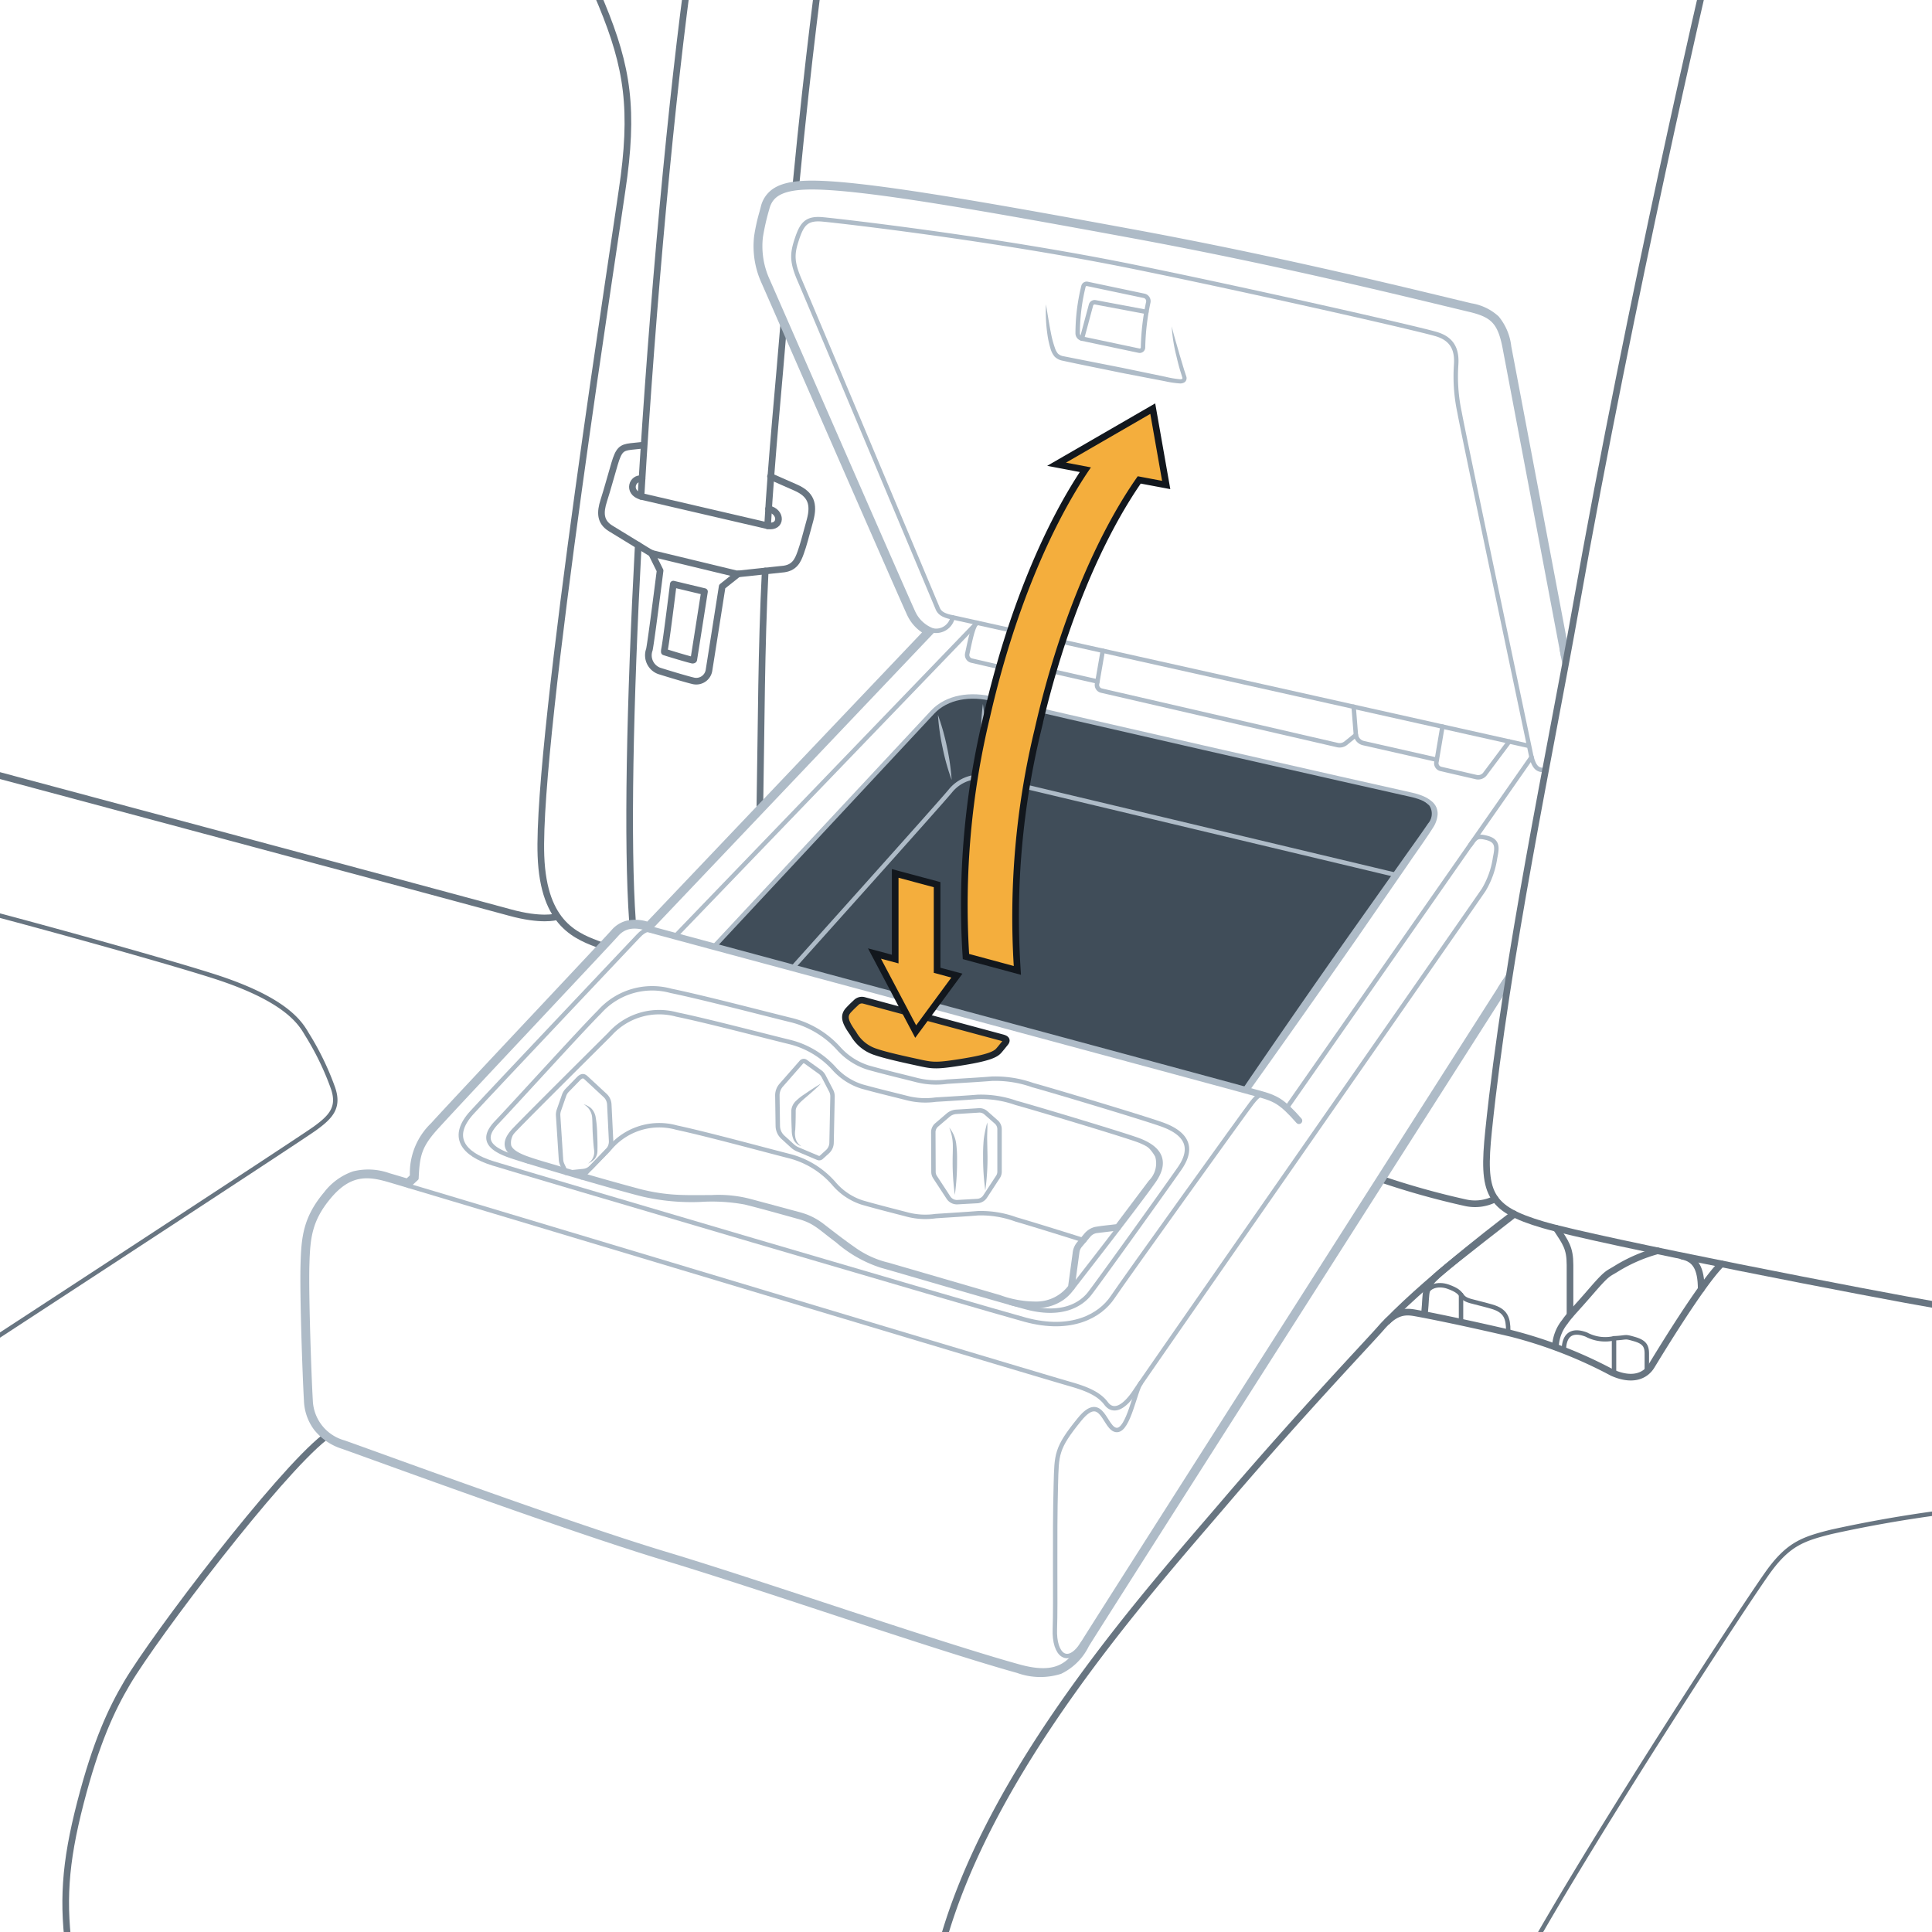 <svg xmlns="http://www.w3.org/2000/svg" width="218" height="218" viewBox="0 0 218 218"><g id="b0c7c543-3d34-4dea-8f28-2ad16ed39820" data-name="below"><path d="M155.8,133.034a90.122,90.122,0,0,0,9.539,2.673,4.939,4.939,0,0,0,3.375-.433" style="fill:none;stroke:#687581;stroke-linecap:round;stroke-linejoin:round;stroke-width:0.75px"/><path d="M-3.187,86.662s57.114,15.3,60.688,16.294,5.238.5,5.238.5" style="fill:none;stroke:#687581;stroke-linecap:round;stroke-linejoin:round;stroke-width:0.75px"/><path d="M67.882,106.7c-2.725-1.022-6.554-2.256-6.844-10.128-.488-13.292,8.677-71.238,9.377-76.7,1.109-8.646.111-13.3-3.1-20.729" style="fill:none;stroke:#687581;stroke-linecap:round;stroke-linejoin:round;stroke-width:0.75px"/><path d="M-6.928,155.165s40.653-26.52,42.482-27.85,2.785-2.389,2-4.6a31.293,31.293,0,0,0-2.942-6.046c-.774-1.337-2.465-3.972-10.668-6.571-6.439-2.04-21.215-6.087-26.668-7.494" style="fill:none;stroke:#687581;stroke-linecap:round;stroke-linejoin:round;stroke-width:0.5px"/><path d="M225.49,169.963a145.9,145.9,0,0,0-18.844,2.883c-3.1.775-4.766,1.33-6.983,4.323s-19.177,28.931-27.379,43.562" style="fill:none;stroke:#687581;stroke-linecap:round;stroke-linejoin:round;stroke-width:0.5px"/><path d="M194.248,142.613c-2.234,2.188-7.111,10.225-7.887,11.5s-2.328,1.718-4.434.776a50.85,50.85,0,0,0-11.417-4.434c-5.709-1.33-9.644-2.106-10.918-2.327s-2.273,0-3.714,1.662-8.923,9.478-17.68,19.731-26.659,30.1-32.035,50.325" style="fill:none;stroke:#687581;stroke-linecap:round;stroke-linejoin:round;stroke-width:0.75px"/><path d="M156.551,149.087c5.119-5.27,14.261-12.123,14.261-12.123" style="fill:none;stroke:#687581;stroke-linecap:round;stroke-linejoin:round;stroke-width:0.75px"/><path d="M170.852,137.018s-6.945,5.377-8.33,6.585c-1.953,1.7-1.515,1.967-1.776,4.517" style="fill:none;stroke:#687581;stroke-linecap:round;stroke-linejoin:round;stroke-width:0.75px"/><path d="M175.607,138.6c1.06,1.613,1.547,2.213,1.547,4.13v5.644" style="fill:none;stroke:#687581;stroke-linecap:round;stroke-linejoin:round;stroke-width:0.75px"/><path d="M187.031,141.136a17.868,17.868,0,0,0-4.577,1.975c-1.039.665-1,.374-2.868,2.535s-2.479,2.725-3.019,3.514a4.759,4.759,0,0,0-1.059,2.814" style="fill:none;stroke:#687581;stroke-linecap:round;stroke-linejoin:round;stroke-width:0.75px"/><path d="M189.794,141.74c1.486.3,2.162,1.306,2.162,3.728" style="fill:none;stroke:#687581;stroke-linecap:round;stroke-linejoin:round;stroke-width:0.75px"/><path d="M170.184,150.2c0-1.466-.253-2.307-1.884-2.773-1.164-.332-1.718-.437-2.369-.623-1.455-.416-.54-.915-2.536-1.621-1.153-.409-2.522-.047-2.522,1.2" style="fill:none;stroke:#687581;stroke-linecap:round;stroke-linejoin:round;stroke-width:0.5px"/><line x1="164.857" y1="146.092" x2="164.857" y2="148.989" style="fill:none;stroke:#687581;stroke-linecap:round;stroke-linejoin:round;stroke-width:0.5px"/><path d="M176.464,152.349c0-1.507.711-2.463,2.54-1.756a4.507,4.507,0,0,0,3.117.416c1.58-.083,1.123-.25,2.286.083s1.414.79,1.414,1.662v2.073" style="fill:none;stroke:#687581;stroke-linecap:round;stroke-linejoin:round;stroke-width:0.5px"/><line x1="182.121" y1="151.009" x2="182.121" y2="154.888" style="fill:none;stroke:#687581;stroke-linecap:round;stroke-linejoin:round;stroke-width:0.5px"/><path d="M36.607,162.2c-5.21,4.1-19.056,22.27-22.27,27.7-1.729,2.92-3.487,6.641-5.261,13.513S7.011,214.746,7.9,220.842" style="fill:none;stroke:#687581;stroke-linecap:round;stroke-linejoin:round;stroke-width:0.75px"/><path d="M86.342,64.43c-.45,8.964-.427,16.825-.605,26.839" style="fill:none;stroke:#687581;stroke-linecap:round;stroke-linejoin:round;stroke-width:0.75px"/><path d="M88.449,36.392c-.51,6.438-1.419,15.431-1.837,22.931" style="fill:none;stroke:#687581;stroke-linecap:round;stroke-linejoin:round;stroke-width:0.75px"/><path d="M92.585-3.623s-1.3,9.224-2.786,24.6" style="fill:none;stroke:#687581;stroke-linecap:round;stroke-linejoin:round;stroke-width:0.75px"/><path d="M72.017,61.532c-.952,17.816-1.271,33.721-.65,42.429" style="fill:none;stroke:#687581;stroke-linecap:round;stroke-linejoin:round;stroke-width:0.75px"/><path d="M77.934-4.52C75.8,10.488,73.6,34.389,72.327,56.006" style="fill:none;stroke:#687581;stroke-linecap:round;stroke-linejoin:round;stroke-width:0.75px"/><path d="M72.524,50.24l-1.344.14c-1.051.127-1.365.371-1.836,1.962s-.785,2.791-1.217,4.14-.417,2.4.754,3.129l4.6,2.817,9.694,2.341,5.014-.536c1.466-.088,1.836-.993,2.15-1.86s.55-1.788,1.06-3.664.078-2.94-1.6-3.686l-2.859-1.26" style="fill:none;stroke:#687581;stroke-linecap:round;stroke-linejoin:round;stroke-width:0.75px"/><path d="M72.445,54.036c-1.083-.224-1.723,1.489-.118,1.97l14.285,3.317c1.617.276,1.633-1.612.108-1.9" style="fill:none;stroke:#687581;stroke-linecap:round;stroke-linejoin:round;stroke-width:0.75px"/><path d="M73.5,62.411l.981,1.978s-.979,7.765-1.208,8.917a1.874,1.874,0,0,0,1.122,2.4c.98.309,3.052.935,3.8,1.109A1.454,1.454,0,0,0,80,75.634c.154-.954,1.489-9.452,1.489-9.452l1.792-1.424" style="fill:none;stroke:#687581;stroke-linecap:round;stroke-linejoin:round;stroke-width:0.75px"/><path d="M75.974,65.91c-.088.7-.779,6.294-.982,7.316a1.347,1.347,0,0,0-.029.339c1,.315,2.624.8,3.173.927l.01,0c.04,0,.129-.015.136-.059.133-.828,1.21-7.679,1.21-7.679Z" style="fill:none;stroke:#687581;stroke-linecap:round;stroke-linejoin:round;stroke-width:0.75px"/></g><g id="acb80810-6fb8-481a-8f9f-de6870190500" data-name="illustration"><path d="M80.563,106.814s23.061-24.739,24.668-26.457,4.285-2.142,6.918-1.454c3.4.886,44.173,10.142,47,10.752s3.436,1.884,2,3.935-20.575,29.423-20.575,29.423" style="fill:#404d59;stroke:#aebbc7;stroke-linecap:round;stroke-linejoin:round;stroke-width:0.5px"/><path d="M159.148,89.655a4.211,4.211,0,0,1,2.514.872,1.746,1.746,0,0,1,.553,1.388,3.151,3.151,0,0,1-.443,1.36c-.958,1.517-1.955,2.866-2.93,4.307L152.96,106.1q-5.921,8.489-11.933,16.913a.375.375,0,0,1-.615-.43q5.835-8.55,11.792-17.013l5.98-8.448c.981-1.4,2.029-2.834,2.955-4.2a1.675,1.675,0,0,0,.143-2.031A5.256,5.256,0,0,0,159.148,89.655Z" style="fill:#aebbc7"/><g id="e79e715d-8964-4deb-a571-cc4bb7905204" data-name="Offset Group"><path d="M176.881,74.006c-1.107-5.86-6.108-32.319-6.6-34.881a6.19,6.19,0,0,0-1.361-3.25,5.687,5.687,0,0,0-2.948-1.409l-2.54-.611c-7.845-1.89-20.682-4.982-35.784-7.764-16.82-3.1-30.071-5.439-35.955-5.46-2.166-.008-3.588.3-4.489,1a3.114,3.114,0,0,0-1.115,1.759c-.052.2-.1.384-.146.557a20.94,20.94,0,0,0-.6,2.71,9.742,9.742,0,0,0,.781,5.1c.262.585,2.286,5.214,4.834,11.042C95.64,53.5,102.094,68.261,102.6,69.324a4.5,4.5,0,0,0,1.166,1.523,4.379,4.379,0,0,0,.666.465L73.105,104.273a4.383,4.383,0,0,0-2.393-.129,3.074,3.074,0,0,0-1.533.987c-.341.392-3.741,4.015-7.705,8.239-5.123,5.457-11.168,11.9-12.654,13.545a7.552,7.552,0,0,0-2.316,5.816l-.544.506c-1.161-.346-1.892-.563-2.1-.622a6.85,6.85,0,0,0-3.96-.2,6.709,6.709,0,0,0-3.127,2.266c-2.357,2.793-2.528,5.014-2.612,8.04-.095,3.43.22,12.507.386,15.338a5.58,5.58,0,0,0,1.089,3.112,6.259,6.259,0,0,0,3,2.061c.5.173,1.769.632,3.582,1.288,7.409,2.678,23.8,8.6,32.707,11.283,4.911,1.477,11.5,3.645,18.133,5.827,8.265,2.719,16.6,5.461,21.782,6.9a7.483,7.483,0,0,0,4.794.107,6.468,6.468,0,0,0,3-2.989c1.359-2.239,44.478-69.825,47.542-74.628" style="fill:none;stroke:#aebbc7;stroke-linecap:round;stroke-linejoin:round;stroke-width:0.5px"/><path d="M176.636,74.053c-1.108-5.861-6.108-32.319-6.6-34.881a5.96,5.96,0,0,0-1.3-3.124,5.455,5.455,0,0,0-2.826-1.339l-2.54-.611c-7.845-1.889-20.677-4.981-35.771-7.761-16.835-3.1-30.055-5.436-35.911-5.456-2.154-.008-3.5.307-4.336.947a2.862,2.862,0,0,0-1.025,1.625c-.053.2-.1.384-.147.557a21.12,21.12,0,0,0-.592,2.681,9.5,9.5,0,0,0,.762,4.96c.263.586,2.287,5.217,4.835,11.044,4.683,10.709,11.135,25.463,11.636,26.522a4.256,4.256,0,0,0,1.1,1.439,4.115,4.115,0,0,0,.914.588L73.18,104.557a4.259,4.259,0,0,0-2.4-.172,2.815,2.815,0,0,0-1.41.91c-.345.4-3.751,4.026-7.712,8.246-5.124,5.458-11.166,11.9-12.65,13.541-1.9,2.1-2.14,3.226-2.257,5.762l-.724.673c-1.241-.37-2.019-.6-2.232-.661a6.588,6.588,0,0,0-3.818-.2,6.451,6.451,0,0,0-3.009,2.187c-2.3,2.727-2.47,4.876-2.553,7.886-.095,3.419.219,12.487.386,15.316a5.328,5.328,0,0,0,1.038,2.976A6.017,6.017,0,0,0,38.716,163c.5.173,1.773.633,3.585,1.288,7.412,2.68,23.8,8.6,32.694,11.279,4.915,1.479,11.509,3.648,18.139,5.829,8.268,2.72,16.6,5.46,21.771,6.892a7.248,7.248,0,0,0,4.635.116,6.232,6.232,0,0,0,2.878-2.887c1.361-2.242,44.483-69.832,47.546-74.632" style="fill:none;stroke:#aebbc7;stroke-linecap:round;stroke-linejoin:round;stroke-width:0.5px"/></g><path d="M176.39,74.1c-1.108-5.861-6.108-32.318-6.6-34.88-.554-2.882-1.385-3.658-3.935-4.267-7.419-1.774-21.449-5.265-38.3-8.369s-30.04-5.432-35.867-5.452c-3.546-.013-4.721.861-5.119,2.385a25.924,25.924,0,0,0-.732,3.209,9.247,9.247,0,0,0,.742,4.824c.748,1.669,15.7,35.934,16.469,37.561a3.885,3.885,0,0,0,2.225,2.04L73.252,104.844c-1.769-.6-2.894-.306-3.695.615s-17.74,18.879-20.366,21.79c-1.87,2.074-2.083,3.14-2.2,5.709l-.9.839c-1.322-.393-2.148-.639-2.366-.7-2.328-.665-4.323-.748-6.568,1.912s-2.411,4.739-2.494,7.732c-.095,3.408.219,12.468.385,15.294a5.121,5.121,0,0,0,3.749,4.731c2.56.885,25.213,9.238,36.27,12.564s30.593,10.142,39.9,12.719c4.436,1.228,5.82-.332,7.233-2.66,1.363-2.245,44.488-69.839,47.549-74.637" style="fill:none;stroke:#aebbc7;stroke-linecap:round;stroke-linejoin:round;stroke-width:0.5px"/><path d="M174.39,86.884c-.665,0-1.275.055-1.663-1.829s-7.593-36.026-8.037-38.52a19.428,19.428,0,0,1-.387-5.32c.11-1.5-.222-2.882-2.162-3.492s-21.556-5.051-34.363-7.648c-15.574-3.16-33.143-5.155-34.972-5.321s-2.328.554-2.882,2.217-.609,2.549.333,4.711S105.781,68.6,105.781,68.6c.208.556.648.857,1.713,1.065s65.048,14.506,65.048,14.506" style="fill:none;stroke:#aebbc7;stroke-linecap:round;stroke-linejoin:round;stroke-width:0.5px"/><path d="M105.275,71.15a1.916,1.916,0,0,0,2.219-1.485" style="fill:none;stroke:#aebbc7;stroke-linecap:round;stroke-linejoin:round;stroke-width:0.5px"/><path d="M73.252,104.844s67.662,18.231,69.158,18.675,2.273.776,4.157,2.937" style="fill:none;stroke:#aebbc7;stroke-linecap:round;stroke-linejoin:round;stroke-width:0.75px"/><line x1="172.815" y1="85.434" x2="145.187" y2="125.014" style="fill:none;stroke:#aebbc7;stroke-linecap:round;stroke-linejoin:round;stroke-width:0.5px"/><path d="M142.648,123.59c-.374-.11-.59-.188-1.434.907s-14.283,19.8-15.675,21.881-4.632,3.948-9.857,2.533S59.075,132.346,55.63,131.274s-4.86-3.035-2.373-5.75,17.87-18.943,18.732-19.873,1.337-.787,1.829-.654" style="fill:none;stroke:#aebbc7;stroke-linecap:round;stroke-linejoin:round;stroke-width:0.5px"/><path d="M96.621,113.107a.907.907,0,0,1,.869-.225l15.605,4.209c.448.121.568.282.332.575s-.5.621-.714.87c-.36.415-1.081.8-3.99,1.275s-3.409.443-4.822.138-3.88-.831-5.072-1.247a4.427,4.427,0,0,1-2.549-2.078c-.914-1.275-1.173-1.967-.527-2.661C96.2,113.487,96.384,113.338,96.621,113.107Z" style="fill:#f4ae3d;stroke:#1f262d;stroke-linecap:round;stroke-linejoin:round;stroke-width:0.75px"/><path d="M94.607,118.281a7.527,7.527,0,0,0,3.381,2.189c1.774.5,4.212,1.081,5.4,1.386a8.916,8.916,0,0,0,3.464.194c1.774-.111,3.713-.222,5.071-.333a12.656,12.656,0,0,1,4.6.721c2.134.582,12.027,3.547,14.494,4.406s3.935,2.355,2.078,5.016-9.172,12.858-10.142,14.1-3.155,2.639-7.233,1.524c-4.309-1.177-14.286-4.129-16.239-4.669a14.154,14.154,0,0,1-4.988-2.827c-1.912-1.413-2.494-2.161-4.282-2.66s-4.614-1.289-6.152-1.663a20.79,20.79,0,0,0-5.071-.291,24.492,24.492,0,0,1-6.36-.582c-2.452-.582-12.387-3.491-14.881-4.323s-3.533-1.912-1.7-3.824,9.477-10.35,11.6-12.47a7.968,7.968,0,0,1,8.064-2.37c3.658.749,10.932,2.661,13.676,3.326A10.652,10.652,0,0,1,94.607,118.281Z" style="fill:none;stroke:#aebbc7;stroke-linecap:round;stroke-linejoin:round;stroke-width:0.5px"/><path d="M59.658,131.06c-2.338-.779-3.312-1.793-1.6-3.585s8.764-8.788,10.751-10.775a7.471,7.471,0,0,1,7.561-2.222c3.429.7,10.249,2.5,12.821,3.118a9.993,9.993,0,0,1,4.9,2.949,7.048,7.048,0,0,0,3.17,2.053c1.662.467,3.949,1.013,5.066,1.3a8.381,8.381,0,0,0,3.248.181c1.662-.1,3.481-.207,4.754-.311a11.882,11.882,0,0,1,4.313.675c2,.546,11.276,3.326,13.588,4.131s3.689,2.209,1.949,4.7-8.478,11.138-9.387,12.308-2.958,2.474-6.781,1.429" style="fill:none;stroke:#aebbc7;stroke-linecap:round;stroke-linejoin:round;stroke-width:0.5px"/><path d="M58.241,127.369a3.926,3.926,0,0,0-.471.958,1.668,1.668,0,0,0-.083.938c.214.513.926.853,1.556,1.11,1.327.5,2.75.861,4.132,1.289,2.783.815,5.572,1.624,8.369,2.373a21.24,21.24,0,0,0,4.229.749c1.428.1,2.881.063,4.331.059a14.248,14.248,0,0,1,4.381.441l4.211,1.132c.7.2,1.4.347,2.117.608a7.5,7.5,0,0,1,1.96,1.107c1.156.894,2.292,1.776,3.476,2.6a10.749,10.749,0,0,0,3.846,1.751l4.183,1.217,8.357,2.43a11.739,11.739,0,0,0,4.176.73,4.517,4.517,0,0,0,3.557-1.81l-.051.122.341-2.493.17-1.246a2.231,2.231,0,0,1,.514-1.269l.812-.965a2.279,2.279,0,0,1,1.152-.746c.9-.167,1.682-.217,2.529-.331l-.158.09,3.762-5a2.737,2.737,0,0,0,.717-2.678,4.456,4.456,0,0,0-2.208-2,3.822,3.822,0,0,1,2.553,1.838,2.146,2.146,0,0,1,.088,1.675,5.077,5.077,0,0,1-.787,1.42l-3.753,5.035a.23.23,0,0,1-.151.089h-.007c-.813.11-1.706.185-2.453.325a1.8,1.8,0,0,0-.92.6l-.8.962a1.747,1.747,0,0,0-.4,1.028l-.165,1.244-.331,2.49a.244.244,0,0,1-.04.106l-.011.016a5.043,5.043,0,0,1-3.924,2.021,12.207,12.207,0,0,1-4.354-.732l-8.373-2.4-4.181-1.2a14.224,14.224,0,0,1-2.1-.706,11.843,11.843,0,0,1-1.923-1.124c-1.2-.837-2.35-1.739-3.487-2.623a6.884,6.884,0,0,0-1.812-1.032c-.647-.239-1.372-.4-2.064-.6l-4.2-1.139a13.66,13.66,0,0,0-4.243-.435c-1.452,0-2.9.031-4.373-.071a21.778,21.778,0,0,1-4.327-.777c-2.808-.758-5.592-1.574-8.377-2.4-1.388-.433-2.787-.784-4.173-1.314a5.845,5.845,0,0,1-1.017-.507,1.7,1.7,0,0,1-.777-.951A2.233,2.233,0,0,1,58.241,127.369Z" style="fill:#aebbc7"/><path d="M65.625,132.851c1.359-1.407,2.54-2.629,3.186-3.3a7.3,7.3,0,0,1,7.561-2.309c3.429.729,10.249,2.593,12.821,3.241a9.939,9.939,0,0,1,4.9,3.065,7.028,7.028,0,0,0,3.17,2.134c1.662.486,3.949,1.053,5.066,1.35a8.059,8.059,0,0,0,3.248.189c1.662-.108,3.481-.216,4.754-.324a11.461,11.461,0,0,1,4.313.7c1.121.318,4.525,1.365,7.709,2.371" style="fill:none;stroke:#aebbc7;stroke-linecap:round;stroke-linejoin:round;stroke-width:0.5px"/><line x1="76.189" y1="105.635" x2="110.249" y2="70.272" style="fill:none;stroke:#aebbc7;stroke-linecap:round;stroke-linejoin:round;stroke-width:0.5px"/><path d="M89.439,109.207S105.92,90.844,107.22,89.27a4.311,4.311,0,0,1,4.763-1.389c4.488,1.057,45.562,10.85,45.562,10.85" style="fill:none;stroke:#aebbc7;stroke-linecap:round;stroke-linejoin:round;stroke-width:0.5px"/><path d="M170.3,83.669l-2.734,3.654a.965.965,0,0,1-.988.362l-4-.923a.658.658,0,0,1-.5-.75l.682-4.027" style="fill:none;stroke:#aebbc7;stroke-linecap:round;stroke-linejoin:round;stroke-width:0.5px"/><path d="M124.432,73.429l-.647,3.744a.658.658,0,0,0,.5.753l26.627,6.145a1.111,1.111,0,0,0,.947-.219l1.134-.919" style="fill:none;stroke:#aebbc7;stroke-linecap:round;stroke-linejoin:round;stroke-width:0.5px"/><path d="M152.741,79.748l.246,3.108a1.109,1.109,0,0,0,.86.994l8.276,1.876" style="fill:none;stroke:#aebbc7;stroke-linecap:round;stroke-linejoin:round;stroke-width:0.5px"/><path d="M110.205,70.262c-.44.506-.689,1.757-1.064,3.5a.657.657,0,0,0,.495.778l4.425,1.022a1.113,1.113,0,0,0,.948-.219l1.134-.919" style="fill:none;stroke:#aebbc7;stroke-linecap:round;stroke-linejoin:round;stroke-width:0.5px"/><path d="M115.913,71.531l.224,2.821a1.109,1.109,0,0,0,.86.994l6.836,1.55" style="fill:none;stroke:#aebbc7;stroke-linecap:round;stroke-linejoin:round;stroke-width:0.5px"/><path d="M128.727,156.036c-.658.884-1.392,5.322-2.7,5.322-1.386,0-1.627-4.38-4.219-1.194-2.661,3.27-2.575,3.922-2.671,7.361-.166,5.986,0,13.357-.11,16.294s1.467,4.289,3.182,1.569" style="fill:none;stroke:#aebbc7;stroke-linecap:round;stroke-linejoin:round;stroke-width:0.5px"/><path d="M105.33,132.234a1.077,1.077,0,0,0,.177.585l1.516,2.316a1.136,1.136,0,0,0,1.015.512l2.235-.125a1.135,1.135,0,0,0,.888-.513l1.449-2.215a1.079,1.079,0,0,0,.176-.591v-4.789a1.08,1.08,0,0,0-.365-.809l-1.183-1.045a1.083,1.083,0,0,0-.783-.267l-2.556.161a1.55,1.55,0,0,0-.91.368l-1.3,1.112a1.079,1.079,0,0,0-.379.827Z" style="fill:none;stroke:#aebbc7;stroke-linecap:round;stroke-linejoin:round;stroke-width:0.5px"/><path d="M92.51,120.949a1.4,1.4,0,0,1,.43.5l.84,1.616a1.4,1.4,0,0,1,.159.678l-.108,5.2a1.405,1.405,0,0,1-.463,1.015l-.7.635a.348.348,0,0,1-.367.062l-2.283-.964a2.09,2.09,0,0,1-.6-.385l-1.083-.989a1.757,1.757,0,0,1-.571-1.27l-.049-3.42a1.749,1.749,0,0,1,.436-1.183l2.28-2.6a.35.35,0,0,1,.467-.053Z" style="fill:none;stroke:#aebbc7;stroke-linecap:round;stroke-linejoin:round;stroke-width:0.5px"/><path d="M68.536,129.838a1.49,1.49,0,0,0,.416-1.106l-.2-4.107a1.492,1.492,0,0,0-.476-1.021l-2.129-1.973c-.229-.212-.457-.343-.895.107l-1.248,1.282a1.556,1.556,0,0,0-.358.581l-.582,1.666a1.6,1.6,0,0,0-.085.622l.321,4.958a1.567,1.567,0,0,0,.141.558l.43.934,1.955-.2a1.487,1.487,0,0,0,.918-.447Z" style="fill:none;stroke:#aebbc7;stroke-linecap:round;stroke-linejoin:round;stroke-width:0.5px"/><path d="M126.2,138.592l-2.435.293a1.433,1.433,0,0,0-.924.5l-.967,1.156a1.42,1.42,0,0,0-.321.726l-.545,4.04" style="fill:none;stroke:#aebbc7;stroke-linecap:round;stroke-linejoin:round;stroke-width:0.5px"/><path d="M128.526,39.569a.372.372,0,0,0,.449-.356,27,27,0,0,1,.591-5.093.616.616,0,0,0-.473-.741l-6.4-1.347a.372.372,0,0,0-.436.267,22.269,22.269,0,0,0-.657,5.31.616.616,0,0,0,.489.6Z" style="fill:none;stroke:#aebbc7;stroke-linecap:round;stroke-linejoin:round;stroke-width:0.5px"/><path d="M129.352,35.191l-5.756-1.08a.427.427,0,0,0-.493.31l-1.018,3.793" style="fill:none;stroke:#aebbc7;stroke-linecap:round;stroke-linejoin:round;stroke-width:0.5px"/><path d="M118.024,34.342c.183,1.114.358,2.223.576,3.313a10.924,10.924,0,0,0,.428,1.589,1.926,1.926,0,0,0,.34.65,1.193,1.193,0,0,0,.619.3l6.6,1.3,3.3.684,1.648.343a11.255,11.255,0,0,0,1.613.272.532.532,0,0,0,.254-.047c.013,0,.029-.042.006-.153l-.245-.791c-.163-.542-.3-1.09-.426-1.639a17.7,17.7,0,0,1-.525-3.342c.26,1.1.6,2.164.9,3.244l.482,1.607.266.815a.593.593,0,0,1-.158.62.891.891,0,0,1-.546.161,11.143,11.143,0,0,1-1.712-.253l-1.657-.317-3.315-.639c-2.2-.458-4.407-.887-6.613-1.369a1.69,1.69,0,0,1-.862-.453,2.375,2.375,0,0,1-.44-.83,10.43,10.43,0,0,1-.373-1.682A17.94,17.94,0,0,1,118.024,34.342Z" style="fill:#aebbc7"/><path d="M46.091,133.8c12.77,3.807,69.631,20.93,74.759,22.4,1.919.549,3.193,1.134,3.963,2.165.8,1.075,2.023.521,3.3-1.419s38.519-55.368,39.3-56.532a9.808,9.808,0,0,0,1.285-3.613c.222-1.108.378-1.929-.952-2.262-1.059-.265-1.228-.067-1.828.793" style="fill:none;stroke:#aebbc7;stroke-linecap:round;stroke-linejoin:round;stroke-width:0.5px"/><line x1="176.548" y1="74.934" x2="176.232" y2="73.264" style="fill:none;stroke:#aebbc7;stroke-linecap:round;stroke-linejoin:round;stroke-width:0.5px"/><line x1="170.233" y1="109.998" x2="169.272" y2="111.504" style="fill:none;stroke:#aebbc7;stroke-linecap:round;stroke-linejoin:round;stroke-width:0.5px"/><path d="M90.42,129.338a1.458,1.458,0,0,1-.867-.723,2.7,2.7,0,0,1-.216-1.135c-.039-.741-.054-1.459-.046-2.218a1.7,1.7,0,0,1,.59-1.1,5.643,5.643,0,0,1,.892-.692c.609-.42,1.225-.829,1.867-1.2-.526.525-1.077,1.01-1.635,1.485-.535.466-1.184.969-1.219,1.528,0,.713-.01,1.465-.051,2.2a2.428,2.428,0,0,0,.051,1.034A1.5,1.5,0,0,0,90.42,129.338Z" style="fill:#aebbc7"/><path d="M107.105,127.232a3.61,3.61,0,0,1,.786,1.794,12.847,12.847,0,0,1,.1,1.946,26.665,26.665,0,0,1-.25,3.853,26.665,26.665,0,0,1-.25-3.853c0-.644.039-1.288.018-1.9A5.3,5.3,0,0,0,107.105,127.232Z" style="fill:#aebbc7"/><path d="M111.4,126.65c.045.651-.026,1.292-.011,1.921l.039,1.911a26.674,26.674,0,0,1-.25,3.844,26.818,26.818,0,0,1-.25-3.844,18.73,18.73,0,0,1,.077-1.931A12.979,12.979,0,0,1,111.4,126.65Z" style="fill:#aebbc7"/><path d="M65.846,124.6a2.191,2.191,0,0,1,.861.456,1.886,1.886,0,0,1,.486.894,12.467,12.467,0,0,1,.19,1.909c.024.629.049,1.259.03,1.891a1.534,1.534,0,0,1-.281.98,2.18,2.18,0,0,1-.8.562,1.528,1.528,0,0,0,.705-1.524c-.081-.627-.118-1.256-.156-1.885s-.02-1.278-.071-1.859A1.869,1.869,0,0,0,65.846,124.6Z" style="fill:#aebbc7"/><path d="M105.833,80.667a25.673,25.673,0,0,1,1.018,3.617A25.231,25.231,0,0,1,107.379,88a25.223,25.223,0,0,1-1.017-3.616A25.535,25.535,0,0,1,105.833,80.667Z" style="fill:#aebbc7"/><path d="M110.908,79.438a28.508,28.508,0,0,1,.08,7.534,25.493,25.493,0,0,1-.29-3.764A25.918,25.918,0,0,1,110.908,79.438Z" style="fill:#aebbc7"/></g><g id="a8df525f-1443-40c8-b217-b2a380a0ff83" data-name="above"><path d="M192.647-3.387s-8.572,36.519-14.858,72.049c-2.9,16.369-7.777,39.136-9.822,58.929-.727,7.04-.062,8.786,6.173,10.615s37.912,7.97,44.394,9.062c8.4,1.413,9.894-.084,9.894-.084" style="fill:none;stroke:#687581;stroke-linecap:round;stroke-linejoin:round;stroke-width:0.75px"/></g><g id="bc2bd2a5-9f8b-4e31-8d75-e358e2ba0851" data-name="arrows"><path d="M131.127,54.255l-2.748-.516c-4.663,6.614-8.96,16.765-11.634,28.539A90.315,90.315,0,0,0,114.39,109l-5.037-1.36a90.6,90.6,0,0,1,2.354-26.719c2.637-11.568,6.83-21.569,11.39-28.183l-2.815-.535,9.514-5.5Z" style="fill:none;stroke:#12171d;stroke-width:1.5px"/><path d="M131.127,54.255l-2.748-.516c-4.663,6.614-8.96,16.765-11.634,28.539A90.315,90.315,0,0,0,114.39,109l-5.037-1.36a90.6,90.6,0,0,1,2.354-26.719c2.637-11.568,6.83-21.569,11.39-28.183l-2.815-.535,9.514-5.5Z" style="fill:#f4ae3d"/><polygon points="107.346 110.304 103.375 115.696 99.405 108.176 101.386 108.707 101.386 99.044 105.364 100.11 105.364 109.773 107.346 110.304" style="fill:none;stroke:#12171d;stroke-width:1.5px"/><polygon points="107.346 110.304 103.375 115.696 99.405 108.176 101.386 108.707 101.386 99.044 105.364 100.11 105.364 109.773 107.346 110.304" style="fill:#f4ae3d"/></g></svg>
